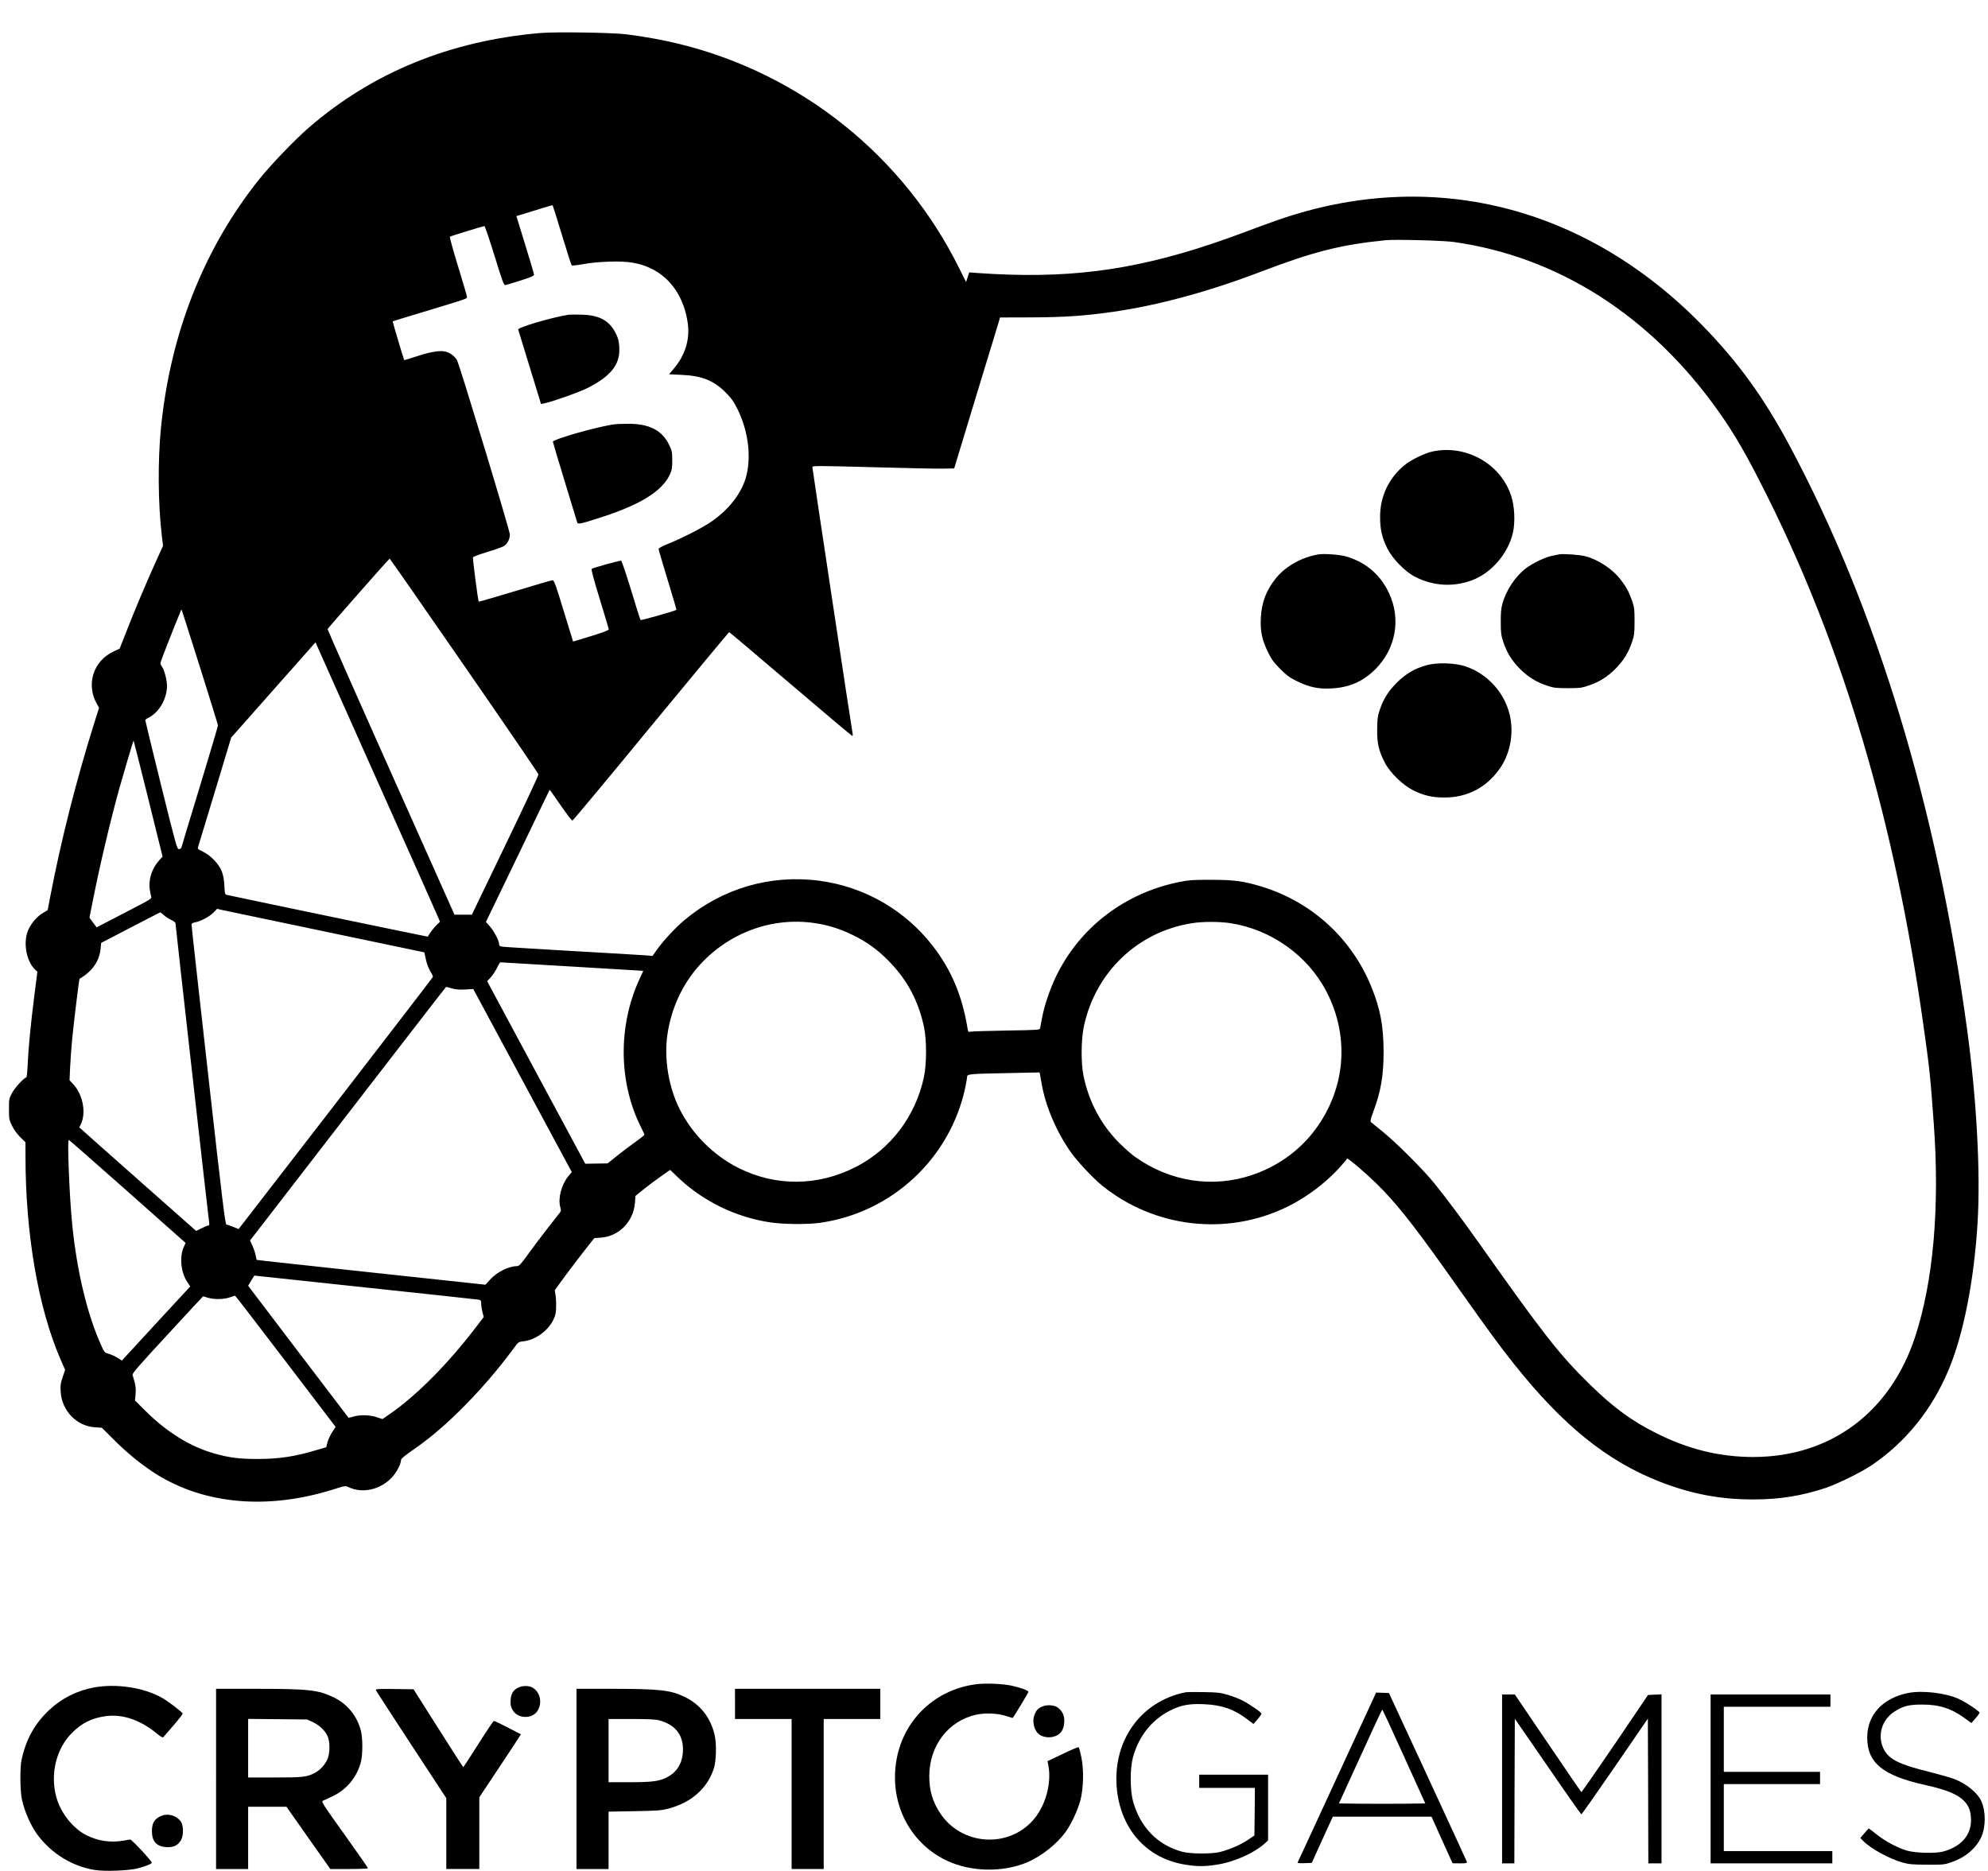 <?xml version="1.0" standalone="no"?>
<!DOCTYPE svg PUBLIC "-//W3C//DTD SVG 20010904//EN"
 "http://www.w3.org/TR/2001/REC-SVG-20010904/DTD/svg10.dtd">
<svg version="1.0" xmlns="http://www.w3.org/2000/svg"
 width="2107pt" height="1983pt" viewBox="0 0 2107 1983"
 preserveAspectRatio="xMidYMid meet">

<g transform="translate(0,1983) scale(0.1,-0.1)"
fill="#000000" stroke="none">
<path d="M5725 19480 c-956 -83 -1776 -418 -2450 -1001 -147 -127 -405 -395
-526 -547 -589 -735 -946 -1641 -1044 -2647 -33 -341 -30 -788 9 -1125 l14
-115 -75 -165 c-102 -226 -226 -518 -312 -740 l-73 -185 -68 -32 c-211 -100
-289 -346 -175 -551 l25 -44 -54 -171 c-186 -592 -349 -1233 -463 -1828 l-28
-146 -49 -29 c-61 -36 -118 -101 -152 -171 -63 -128 -29 -339 69 -431 l23 -22
-32 -252 c-39 -306 -63 -557 -71 -735 -3 -73 -10 -133 -14 -133 -21 0 -120
-107 -150 -162 -33 -61 -34 -67 -34 -173 0 -105 2 -114 33 -178 20 -41 55 -89
88 -121 l54 -53 0 -145 c0 -827 135 -1611 371 -2155 l49 -112 -26 -78 c-22
-66 -26 -90 -21 -155 13 -202 169 -363 362 -376 l74 -5 143 -142 c137 -136
294 -262 438 -352 513 -319 1179 -377 1868 -161 129 41 133 41 167 25 146 -70
339 -26 458 103 52 55 96 141 98 188 0 10 45 48 112 94 175 120 318 240 496
413 216 212 413 439 591 681 44 61 46 62 102 68 126 15 261 114 316 234 21 46
26 73 26 137 1 44 -2 100 -7 125 l-7 45 109 150 c61 82 155 206 210 276 l100
126 71 5 c190 14 343 170 359 365 l6 77 85 69 c47 38 130 100 184 138 l99 69
81 -78 c265 -253 612 -423 978 -478 137 -21 393 -24 527 -5 763 106 1382 683
1542 1436 10 50 19 100 19 111 0 30 22 32 426 40 l342 7 6 -29 c3 -16 10 -57
16 -91 42 -242 160 -517 317 -736 70 -96 227 -264 320 -340 553 -450 1319
-541 1958 -232 232 112 460 290 618 484 l27 33 38 -28 c91 -70 247 -211 342
-311 195 -204 378 -442 805 -1048 312 -441 425 -596 582 -793 519 -652 985
-1028 1545 -1247 336 -131 644 -189 998 -188 279 1 510 39 765 124 121 41 370
164 475 234 363 244 642 587 820 1010 160 378 273 954 310 1572 31 530 -10
1297 -111 2038 -319 2354 -959 4462 -1877 6182 -277 519 -551 897 -932 1287
-1243 1271 -2883 1677 -4500 1113 -102 -36 -261 -94 -355 -130 -93 -35 -246
-90 -340 -121 -865 -289 -1554 -375 -2481 -310 l-91 7 -17 -51 -17 -51 -70
140 c-589 1193 -1677 2066 -2969 2383 -165 41 -380 80 -560 102 -156 19 -750
28 -915 14z m231 -2141 c52 -173 99 -318 103 -322 4 -4 59 2 122 13 72 14 174
24 279 27 197 6 315 -13 438 -72 214 -101 356 -314 392 -586 22 -167 -28 -332
-144 -470 l-55 -66 127 -6 c218 -9 346 -59 472 -186 63 -63 85 -95 128 -181
108 -220 144 -476 96 -687 -42 -189 -188 -379 -393 -514 -96 -63 -294 -164
-433 -220 -65 -26 -108 -49 -108 -57 0 -8 43 -155 96 -328 53 -173 95 -316 93
-318 -14 -11 -375 -114 -380 -108 -4 4 -49 146 -100 316 -52 169 -99 310 -106
313 -11 4 -290 -73 -312 -86 -7 -5 22 -115 84 -316 52 -171 96 -316 97 -324 2
-11 -49 -30 -187 -73 -104 -32 -190 -58 -191 -58 0 0 -45 146 -100 325 -84
277 -101 325 -118 325 -10 0 -190 -52 -398 -116 -209 -63 -382 -113 -384 -111
-8 8 -66 457 -61 470 3 7 70 32 150 56 80 24 159 52 176 62 38 23 64 73 65
124 0 39 -530 1788 -560 1846 -18 36 -66 75 -110 89 -58 19 -155 6 -309 -44
-77 -25 -140 -44 -141 -43 -5 7 -125 409 -122 411 1 2 134 42 293 90 490 148
495 149 495 167 0 9 -43 155 -95 325 -52 169 -91 311 -87 315 6 6 345 110 366
113 6 0 53 -141 107 -314 84 -274 99 -315 115 -312 11 2 83 24 162 49 107 34
142 49 142 62 0 9 -43 152 -94 318 l-93 303 81 24 c45 14 131 41 191 59 61 19
111 33 112 32 2 -1 46 -143 99 -316z m9453 -74 c1106 -156 2084 -781 2801
-1790 180 -254 298 -459 521 -905 808 -1620 1351 -3455 1653 -5595 66 -467 74
-541 111 -1050 65 -886 -4 -1675 -197 -2263 -263 -802 -896 -1273 -1713 -1275
-355 0 -687 80 -1026 250 -265 132 -458 274 -707 517 -326 320 -484 521 -1177
1501 -176 248 -346 476 -475 635 -119 147 -403 430 -545 545 -60 49 -116 94
-123 100 -11 10 -8 29 21 106 83 220 112 392 111 649 -1 269 -36 452 -131 684
-209 512 -635 900 -1165 1060 -193 58 -286 70 -533 71 -191 0 -235 -3 -335
-23 -578 -117 -1053 -479 -1305 -996 -65 -132 -127 -316 -150 -441 -9 -49 -18
-99 -21 -111 -4 -21 -8 -21 -361 -27 -197 -3 -368 -9 -380 -12 -19 -6 -22 -2
-28 32 -56 347 -171 620 -366 873 -296 384 -728 632 -1206 695 -518 68 -1028
-81 -1431 -419 -98 -83 -226 -221 -295 -319 l-41 -59 -71 6 c-38 3 -389 24
-780 46 -390 23 -725 43 -742 46 -26 4 -33 10 -33 27 0 35 -54 138 -98 188
l-42 47 337 698 c184 385 337 700 338 702 2 2 54 -71 116 -162 63 -91 119
-165 126 -163 7 1 382 451 833 1000 452 548 825 997 828 997 4 0 297 -248 651
-550 355 -303 649 -550 654 -550 5 0 6 12 3 28 -10 46 -426 2804 -426 2821 0
15 51 15 642 -1 354 -10 692 -17 752 -15 l109 2 223 735 c124 404 233 764 244
800 l19 65 328 1 c354 1 568 16 871 59 478 69 1011 214 1552 420 570 218 858
291 1335 339 101 10 615 -3 724 -19z m-10489 -4491 c432 -624 786 -1143 787
-1152 2 -9 -157 -348 -352 -752 l-354 -735 -92 0 -92 0 -674 1509 c-371 830
-672 1513 -671 1518 4 12 651 747 658 747 3 0 358 -510 790 -1135z m-2801 -14
c105 -333 191 -612 191 -619 0 -8 -86 -299 -191 -645 -106 -347 -194 -639
-196 -648 -3 -10 -15 -18 -27 -18 -20 0 -32 45 -189 678 -92 372 -167 682
-167 688 0 6 12 16 27 23 114 52 203 201 203 342 0 61 -29 171 -54 204 -9 11
-16 27 -16 37 0 12 135 359 217 556 3 7 7 12 8 10 1 -2 89 -275 194 -608z
m1886 -1220 c346 -773 635 -1422 643 -1443 l15 -37 -37 -36 c-29 -28 -69 -81
-92 -122 -1 -2 -2027 419 -2130 443 -20 4 -22 13 -26 97 -3 63 -12 112 -27
151 -31 79 -114 167 -196 208 -60 29 -63 32 -54 57 4 15 85 281 179 590 l170
564 377 426 c207 235 408 462 447 505 l70 79 17 -39 c9 -21 299 -670 644
-1443z m-2434 -174 l152 -615 -36 -40 c-79 -88 -116 -205 -99 -314 6 -34 13
-69 16 -77 4 -11 -25 -31 -112 -76 -64 -34 -196 -102 -292 -152 l-176 -91 -38
51 -38 52 32 160 c73 373 186 852 281 1196 49 175 151 520 155 520 1 0 71
-276 155 -614z m1884 -1412 c572 -119 1041 -217 1042 -218 1 -1 9 -35 17 -76
9 -44 29 -95 46 -124 17 -27 30 -54 28 -61 -2 -6 -466 -610 -1031 -1342
l-1028 -1330 -57 23 c-31 13 -64 24 -72 24 -13 0 -45 263 -193 1583 -98 870
-178 1589 -177 1598 0 11 12 18 38 23 56 9 152 60 195 104 l38 39 57 -13 c31
-7 525 -110 1097 -230z m-1717 175 c20 -18 55 -40 79 -51 25 -11 43 -26 43
-35 0 -20 348 -3114 356 -3165 4 -29 2 -38 -9 -38 -8 0 -40 -13 -71 -29 l-57
-28 -407 360 c-224 198 -503 445 -620 549 l-212 189 14 27 c62 119 27 316 -75
427 l-42 46 6 132 c3 73 13 209 22 302 15 162 73 637 78 640 139 83 211 188
224 326 l5 55 312 162 c171 89 313 162 315 162 2 0 19 -14 39 -31z m6902 -84
c140 -21 260 -59 395 -124 156 -76 272 -160 393 -286 189 -195 305 -414 364
-685 31 -139 30 -395 0 -538 -89 -414 -353 -762 -720 -950 -401 -206 -849
-210 -1246 -11 -263 132 -490 359 -622 622 -118 232 -168 539 -130 793 40 274
157 528 332 725 315 353 779 524 1234 454z m4400 0 c430 -65 820 -342 1018
-724 258 -495 200 -1069 -152 -1507 -161 -200 -384 -354 -638 -439 -419 -140
-867 -70 -1238 193 -36 25 -110 91 -166 146 -194 195 -322 434 -380 711 -29
137 -26 395 5 534 126 573 574 997 1146 1086 110 18 291 18 405 0z m-6975
-460 c413 -25 751 -45 752 -45 1 0 -16 -39 -39 -87 -229 -496 -223 -1097 16
-1571 20 -39 36 -75 36 -80 0 -4 -44 -39 -97 -77 -54 -38 -142 -104 -196 -148
l-97 -78 -119 -2 -118 -2 -520 967 -520 968 39 42 c22 24 51 69 66 100 14 32
31 58 37 58 5 0 348 -20 760 -45z m-1277 -231 c40 -12 80 -15 142 -12 l86 5
522 -970 522 -970 -36 -43 c-74 -92 -112 -234 -86 -328 10 -33 9 -43 -6 -61
-9 -12 -66 -85 -126 -161 -60 -76 -152 -199 -204 -271 -80 -111 -100 -133
-122 -133 -89 -1 -211 -61 -284 -141 l-51 -56 -1210 130 c-665 72 -1212 131
-1214 133 -2 2 -7 24 -12 50 -5 26 -20 72 -34 102 l-25 54 168 217 c1360 1763
1908 2471 1910 2471 2 0 29 -7 60 -16z m-3435 -2153 l614 -545 -20 -45 c-46
-104 -30 -267 37 -368 l32 -49 -309 -334 c-170 -184 -333 -361 -362 -393 l-53
-58 -46 29 c-25 16 -67 35 -92 42 -45 13 -48 16 -80 87 -147 323 -258 781
-308 1278 -29 280 -55 910 -37 903 5 -1 286 -248 624 -547z m2557 -1021 c619
-66 1140 -122 1158 -125 29 -5 32 -9 32 -43 0 -21 6 -61 13 -89 l14 -52 -90
-118 c-297 -388 -631 -723 -918 -919 l-66 -45 -61 20 c-73 25 -177 27 -247 6
-27 -8 -50 -13 -51 -12 0 1 -240 316 -533 700 l-531 699 32 54 33 54 45 -5
c25 -3 551 -59 1170 -125z m-882 -780 l529 -694 -38 -58 c-20 -32 -42 -80 -49
-107 l-12 -50 -71 -21 c-254 -78 -421 -104 -662 -104 -193 0 -297 14 -456 59
-254 72 -498 224 -726 449 l-112 112 6 69 c5 65 0 97 -32 201 -5 17 62 94 370
427 206 224 376 407 378 407 1 0 24 -7 51 -15 66 -20 169 -18 231 4 28 10 53
18 57 17 4 -1 245 -314 536 -696z"/>
<path d="M6025 16494 c-185 -30 -540 -135 -533 -157 3 -7 58 -187 123 -400
l119 -389 35 7 c76 14 365 116 453 160 240 120 343 242 342 405 0 90 -13 137
-56 210 -67 110 -169 160 -343 165 -60 2 -123 1 -140 -1z"/>
<path d="M6515 15333 c-179 -23 -655 -158 -655 -186 0 -6 55 -189 121 -406 67
-218 126 -411 131 -430 9 -32 11 -33 49 -27 21 3 127 35 235 71 397 130 622
272 702 442 23 50 27 71 27 153 0 86 -3 102 -32 162 -74 158 -214 229 -443
226 -58 0 -118 -3 -135 -5z"/>
<path d="M15180 15044 c-81 -17 -229 -90 -295 -145 -168 -139 -258 -331 -258
-549 0 -130 20 -217 75 -330 55 -111 187 -247 293 -302 193 -100 408 -113 607
-38 206 77 384 285 433 505 26 116 17 284 -20 394 -115 339 -479 542 -835 465z"/>
<path d="M13975 13954 c-176 -29 -346 -123 -450 -250 -104 -128 -154 -258
-162 -425 -7 -137 12 -231 75 -359 38 -79 60 -109 131 -181 72 -71 102 -93
181 -131 128 -62 222 -82 359 -75 189 9 337 73 466 202 219 217 276 534 146
810 -90 191 -241 322 -446 385 -69 21 -234 34 -300 24z"/>
<path d="M16525 13954 c-11 -2 -45 -9 -75 -15 -75 -15 -202 -76 -278 -133
-113 -86 -210 -233 -250 -380 -12 -43 -17 -98 -16 -191 0 -113 4 -140 27 -210
38 -113 90 -198 177 -285 87 -87 172 -139 285 -177 71 -24 96 -27 220 -27 126
0 148 2 220 27 114 38 199 91 285 177 87 87 139 172 177 285 24 71 27 95 27
220 0 128 -2 147 -27 220 -34 95 -63 149 -129 232 -82 104 -231 202 -364 237
-58 16 -241 29 -279 20z"/>
<path d="M15122 12780 c-122 -32 -226 -93 -317 -185 -92 -92 -144 -176 -182
-290 -23 -69 -26 -98 -27 -210 -1 -148 17 -224 82 -350 55 -106 191 -238 302
-293 113 -55 200 -75 330 -75 251 0 460 114 600 328 100 155 135 364 91 549
-57 237 -235 433 -466 512 -109 38 -302 44 -413 14z"/>
<path d="M10350 1979 c-463 -57 -812 -413 -859 -878 -44 -428 174 -822 552
-996 250 -116 584 -122 839 -16 153 64 322 197 414 327 60 84 128 231 155 334
33 127 37 324 10 454 -11 54 -24 102 -28 106 -4 5 -81 -27 -169 -70 l-162 -77
9 -44 c37 -194 -32 -438 -166 -586 -269 -298 -756 -259 -979 76 -82 124 -117
242 -117 396 1 323 201 585 498 651 97 21 231 15 322 -16 35 -11 64 -20 65
-18 34 48 166 268 166 276 0 14 -90 47 -182 66 -96 20 -272 27 -368 15z"/>
<path d="M999 1945 c-181 -33 -346 -116 -477 -239 -157 -149 -246 -310 -294
-531 -18 -85 -15 -332 5 -421 30 -134 98 -285 170 -379 149 -195 367 -328 601
-365 108 -18 369 -7 461 18 90 25 148 49 143 61 -9 27 -214 246 -228 244 -8
-1 -42 -7 -75 -13 -134 -22 -262 -4 -385 56 -146 72 -279 240 -324 409 -66
244 1 514 168 679 103 103 209 156 355 176 182 25 372 -40 554 -193 27 -22 52
-36 56 -31 4 5 54 62 110 126 56 65 100 122 97 127 -14 22 -160 133 -220 166
-194 109 -480 152 -717 110z"/>
<path d="M5491 1942 c-52 -26 -74 -63 -79 -130 -3 -46 0 -68 18 -101 49 -98
206 -107 266 -16 56 86 29 206 -58 251 -37 19 -106 18 -147 -4z"/>
<path d="M2290 975 l0 -955 170 0 170 0 0 330 0 330 203 0 203 0 232 -330 233
-330 200 0 c109 0 199 4 199 8 0 5 -112 166 -249 358 -235 328 -249 350 -228
358 12 5 60 27 106 49 148 72 255 202 296 362 20 77 20 253 0 330 -40 157
-144 285 -288 354 -166 80 -263 91 -839 91 l-408 0 0 -955z m1028 601 c75 -35
142 -104 161 -167 20 -67 16 -169 -9 -226 -25 -58 -80 -117 -135 -145 -82 -43
-126 -48 -422 -48 l-283 0 0 311 0 310 313 -3 312 -3 63 -29z"/>
<path d="M3983 1917 c3 -8 172 -269 376 -580 l371 -566 0 -376 0 -375 175 0
175 0 0 380 0 380 198 298 c109 163 208 314 220 334 l23 36 -138 71 c-76 39
-142 71 -148 71 -6 0 -80 -110 -165 -245 -85 -134 -157 -245 -160 -245 -3 0
-122 186 -266 413 l-261 412 -203 3 c-167 2 -201 0 -197 -11z"/>
<path d="M6110 975 l0 -955 170 0 170 0 0 304 0 304 273 5 c237 4 283 7 357
26 245 63 418 215 486 428 25 79 30 256 9 349 -41 186 -152 328 -320 409 -150
72 -264 85 -782 85 l-363 0 0 -955z m876 621 c174 -46 261 -160 252 -331 -7
-131 -68 -225 -181 -279 -80 -37 -153 -46 -389 -46 l-218 0 0 335 0 335 243 0
c173 0 257 -4 293 -14z"/>
<path d="M7790 1770 l0 -160 300 0 300 0 0 -795 0 -795 170 0 170 0 0 795 0
795 300 0 300 0 0 160 0 160 -770 0 -770 0 0 -160z"/>
<path d="M12570 1894 c-486 -94 -790 -529 -731 -1044 50 -426 327 -724 731
-785 120 -19 200 -19 320 0 191 28 406 125 523 233 l27 26 0 348 0 348 -365 0
-365 0 0 -70 0 -70 295 0 295 0 -2 -252 -3 -253 -70 -47 c-73 -49 -182 -97
-288 -126 -87 -24 -317 -23 -407 1 -261 70 -447 262 -522 537 -32 120 -32 347
0 465 62 224 199 396 394 495 114 57 203 74 357 67 190 -8 319 -53 456 -157
l70 -53 42 49 c24 27 43 54 43 60 0 15 -127 102 -207 143 -34 17 -102 43 -150
57 -77 23 -109 27 -253 29 -91 2 -176 1 -190 -1z"/>
<path d="M20225 1886 c-270 -53 -435 -231 -435 -471 0 -270 163 -404 612 -504
229 -51 342 -97 415 -170 51 -52 73 -113 73 -206 0 -160 -111 -282 -300 -331
-79 -20 -284 -15 -375 10 -93 25 -232 98 -322 170 -46 37 -85 66 -87 66 -2 0
-23 -23 -46 -51 l-43 -50 29 -30 c79 -82 277 -191 421 -231 66 -18 106 -22
258 -22 172 -1 184 0 260 27 147 51 262 149 315 269 47 107 47 268 0 375 -40
91 -158 187 -290 238 -38 14 -165 50 -283 80 -300 74 -408 129 -462 236 -71
140 -22 311 113 397 91 59 153 75 292 75 184 1 314 -42 460 -149 l64 -47 43
49 c24 27 43 54 43 61 0 16 -151 116 -225 148 -139 62 -382 90 -530 61z"/>
<path d="M14171 993 c-228 -494 -416 -902 -419 -906 -2 -4 31 -7 74 -5 l77 3
111 245 112 245 523 0 523 0 111 -247 112 -247 78 -1 c70 0 78 2 73 18 -3 9
-190 415 -415 902 l-410 885 -68 3 -68 2 -414 -897z m710 219 l225 -497 -228
-3 c-125 -1 -331 -1 -458 0 l-229 3 227 497 c125 274 229 498 232 498 3 0 107
-224 231 -498z"/>
<path d="M15920 975 l0 -895 65 0 65 0 2 767 3 766 349 -506 c191 -279 352
-507 356 -507 5 0 165 228 357 507 l348 507 3 -767 2 -767 70 0 70 0 0 895 0
896 -71 -3 -72 -3 -350 -517 c-193 -284 -354 -515 -357 -513 -3 2 -163 235
-355 519 l-350 516 -67 0 -68 0 0 -895z"/>
<path d="M18130 975 l0 -895 645 0 645 0 0 65 0 65 -575 0 -575 0 0 355 0 355
510 0 510 0 0 65 0 65 -510 0 -510 0 0 345 0 345 565 0 565 0 0 65 0 65 -635
0 -635 0 0 -895z"/>
<path d="M11057 1746 c-52 -19 -73 -40 -93 -92 -29 -75 -1 -177 58 -213 38
-23 90 -31 138 -20 80 18 120 76 120 172 0 58 -23 104 -70 139 -34 25 -106 31
-153 14z"/>
<path d="M1717 586 c-76 -28 -107 -76 -107 -163 0 -110 49 -165 153 -171 76
-4 122 17 155 74 30 51 28 158 -4 201 -44 59 -129 84 -197 59z"/>
</g>
</svg>
